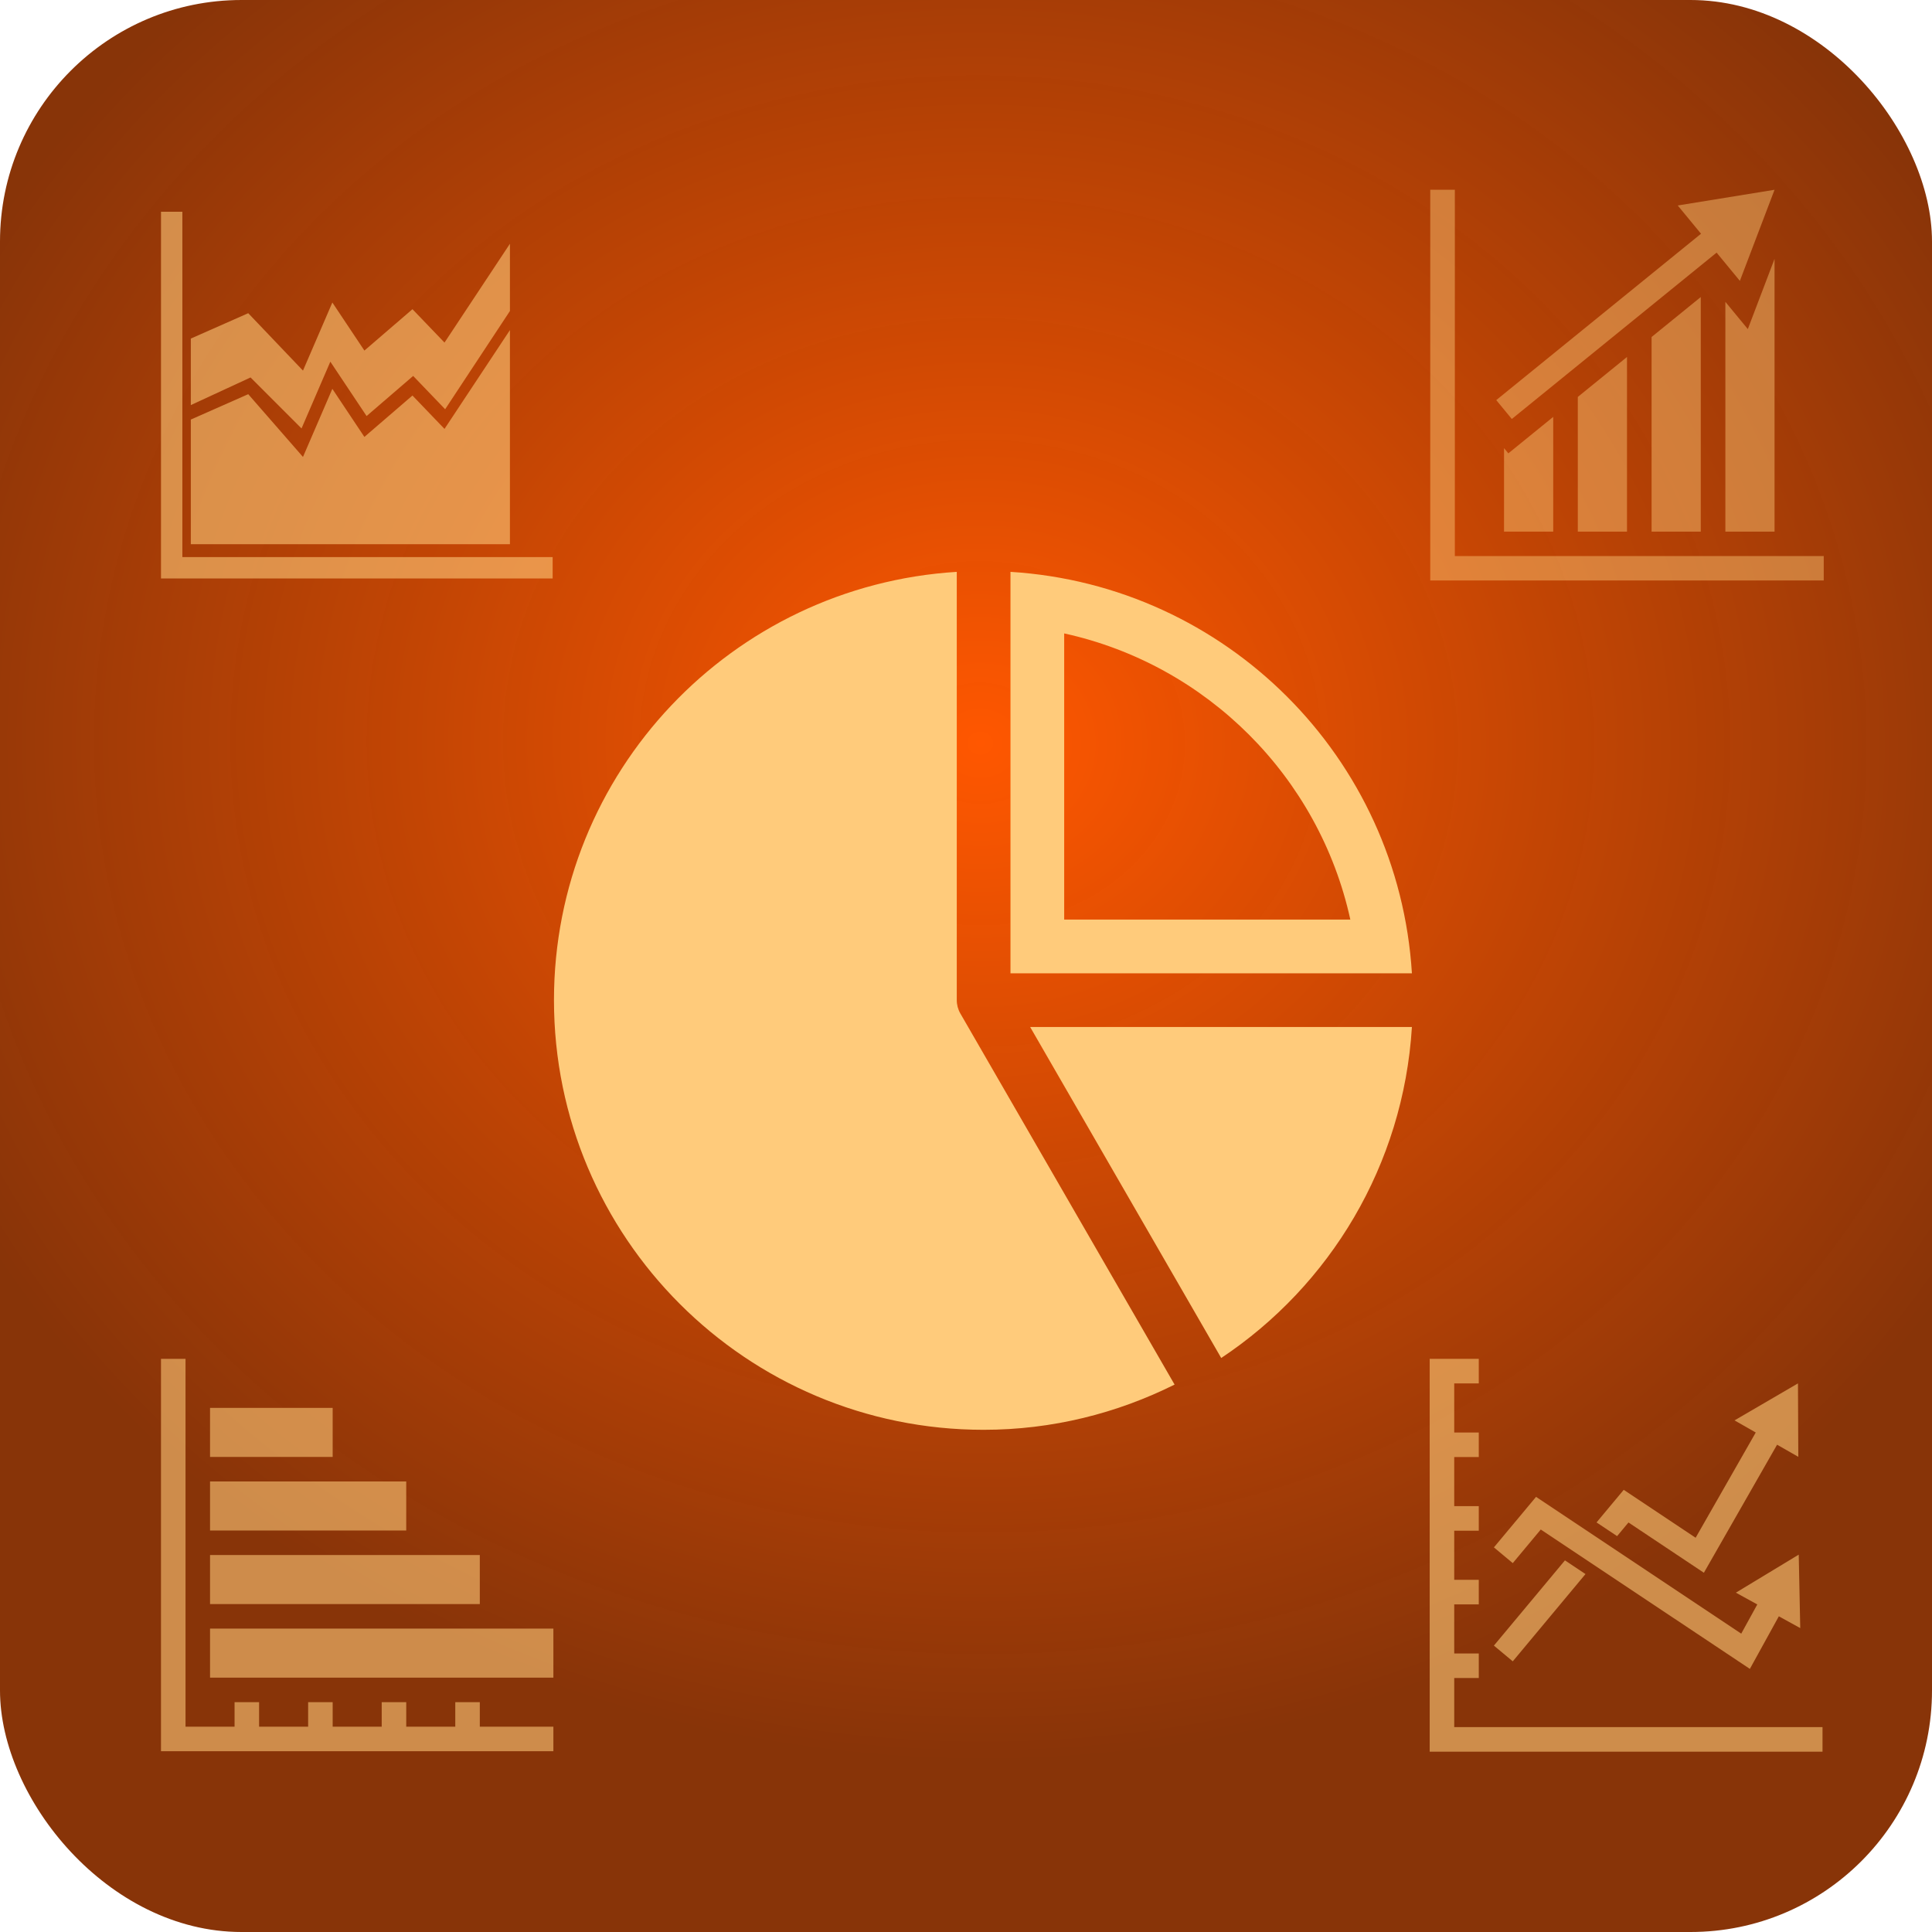 <?xml version="1.0" encoding="UTF-8" standalone="no"?>
<svg
   xmlns:dc="http://purl.org/dc/elements/1.1/"
   xmlns:cc="http://creativecommons.org/ns#"
   xmlns:rdf="http://www.w3.org/1999/02/22-rdf-syntax-ns#"
   xmlns:svg="http://www.w3.org/2000/svg"
   xmlns="http://www.w3.org/2000/svg"
   xmlns:xlink="http://www.w3.org/1999/xlink"
   xmlns:sodipodi="http://sodipodi.sourceforge.net/DTD/sodipodi-0.dtd"
   xmlns:inkscape="http://www.inkscape.org/namespaces/inkscape"
   height="300"
   id="Layer_1"
   version="1.1"
   viewBox="0 0 300 300"
   width="300"
   xml:space="preserve"
   inkscape:version="0.48.4 r9939"
   sodipodi:docname="stats.svg"
   inkscape:export-filename="/var/www/risto/ristorantino/Vendor/ristorantino/plugins/Risto/webroot/css/ristorantino/home/reservations.png"
   inkscape:export-xdpi="37.970001"
   inkscape:export-ydpi="37.970001"><sodipodi:namedview
     pagecolor="#ffffff"
     bordercolor="#666666"
     borderopacity="1"
     objecttolerance="10"
     gridtolerance="10"
     guidetolerance="10"
     inkscape:pageopacity="0"
     inkscape:pageshadow="2"
     inkscape:window-width="1050"
     inkscape:window-height="1628"
     id="namedview10"
     showgrid="false"
     inkscape:zoom="0.32593203"
     inkscape:cx="-83.183571"
     inkscape:cy="-313.38726"
     inkscape:window-x="0"
     inkscape:window-y="0"
     inkscape:window-maximized="1"
     inkscape:current-layer="g6010" /><defs
     id="defs12"><linearGradient
       id="linearGradient3917"><stop
         style="stop-color:#ff5700;stop-opacity:1;"
         offset="0"
         id="stop3919" /><stop
         style="stop-color:#842d00;stop-opacity:0.967;"
         offset="1"
         id="stop3921" /></linearGradient><linearGradient
       id="linearGradient4270"><stop
         style="stop-color:#dd2823;stop-opacity:1;"
         offset="0"
         id="stop4272" /><stop
         style="stop-color:#360e0e;stop-opacity:1;"
         offset="1"
         id="stop4274" /></linearGradient><linearGradient
       id="linearGradient4262"><stop
         style="stop-color:#4c1413;stop-opacity:1;"
         offset="0"
         id="stop4264" /><stop
         style="stop-color:#db706e;stop-opacity:1;"
         offset="1"
         id="stop4266" /></linearGradient><linearGradient
       id="linearGradient4252"><stop
         style="stop-color:#244289;stop-opacity:1;"
         offset="0"
         id="stop4254" /><stop
         id="stop4260"
         offset="0.5"
         style="stop-color:#244289;stop-opacity:0.498;" /><stop
         style="stop-color:#244289;stop-opacity:0;"
         offset="1"
         id="stop4256" /></linearGradient><linearGradient
       id="linearGradient3759"><stop
         id="stop4226"
         offset="0"
         style="stop-color:#331718;stop-opacity:1;" /><stop
         style="stop-color:#250a0a;stop-opacity:1"
         offset="1"
         id="stop3763" /></linearGradient><radialGradient
       inkscape:collect="always"
       xlink:href="#linearGradient3917"
       id="radialGradient3923"
       cx="152.169"
       cy="327.288"
       fx="152.169"
       fy="327.288"
       r="150"
       gradientUnits="userSpaceOnUse"
       gradientTransform="matrix(1.188,0.014,-0.012,1.058,-24.629,-20.991)" /></defs><g
     id="g6010"
     transform="translate(0,-212)"><rect
       height="300"
       id="rect2987"
       rx="37.5"
       ry="37.5"
       style="fill:url(#radialGradient3923);fill-opacity:1;fill-rule:nonzero;stroke:none;stroke-opacity:1"
       width="300"
       x="0"
       y="212" /><g
       id="g4026"
       transform="matrix(0.275,0,0,0.275,86.02,300.797)"
       style="fill:#ffcb7b;fill-opacity:1"><g
         id="g3986"
         style="fill:#ffcb7b;fill-opacity:1"><path
           id="path3988"
           d="M 229.488,249.417 350.436,458.913 C 317.92,475.117 281.4,484.442 242.608,484.442 108.63,484.442 0.002,375.816 0.002,241.838 0.001,112.985 100.543,7.88 227.444,0 v 241.838 c -0.003,2.605 0.679,5.209 2.044,7.579 z M 484.441,226.675 H 257.771 V 0 C 379.604,7.551 476.89,104.839 484.441,226.675 z M 288.097,196.349 H 449.671 C 432.054,115.825 368.623,52.39 288.097,34.767 V 196.349 z M 376.763,443.9 C 438.158,403.063 479.616,335.007 484.442,256.998 H 268.878 L 376.763,443.9 z"
           inkscape:connector-curvature="0"
           style="fill:#ffcb7b;fill-opacity:1" /></g><g
         id="g3990"
         style="fill:#ffcb7b;fill-opacity:1" /><g
         id="g3992"
         style="fill:#ffcb7b;fill-opacity:1" /><g
         id="g3994"
         style="fill:#ffcb7b;fill-opacity:1" /><g
         id="g3996"
         style="fill:#ffcb7b;fill-opacity:1" /><g
         id="g3998"
         style="fill:#ffcb7b;fill-opacity:1" /><g
         id="g4000"
         style="fill:#ffcb7b;fill-opacity:1" /><g
         id="g4002"
         style="fill:#ffcb7b;fill-opacity:1" /><g
         id="g4004"
         style="fill:#ffcb7b;fill-opacity:1" /><g
         id="g4006"
         style="fill:#ffcb7b;fill-opacity:1" /><g
         id="g4008"
         style="fill:#ffcb7b;fill-opacity:1" /><g
         id="g4010"
         style="fill:#ffcb7b;fill-opacity:1" /><g
         id="g4012"
         style="fill:#ffcb7b;fill-opacity:1" /><g
         id="g4014"
         style="fill:#ffcb7b;fill-opacity:1" /><g
         id="g4016"
         style="fill:#ffcb7b;fill-opacity:1" /><g
         id="g4018"
         style="fill:#ffcb7b;fill-opacity:1" /></g><g
       id="g3966"
       transform="matrix(0.279,0,0,0.279,167.305,216.643)"
       style="opacity:0.449"><g
         id="g3926"><path
           id="path3928"
           d="m 415.354,292.844 v 13.591 H 210.047 196.36 V 292.844 88.976 h 13.687 V 292.844 h 205.307 z m -27.374,-203.869 -53.88,8.747 12.952,15.728 -113.962,92.59 8.661,10.512 113.975,-92.59 12.952,15.715 19.301,-50.702 z m -14.877,77.539 -12.498,-15.171 v 127.909 h 27.374 V 127.427 l -14.877,39.088 z m -94.62,37.761 v 74.977 h 27.374 v -97.209 l -27.374,22.232 z m -38.662,31.403 -2.399,-2.92 v 46.494 h 27.374 v -63.868 l -24.975,20.294 z m 79.724,-64.757 v 108.332 h 27.374 V 148.676 l -27.374,22.245 z"
           inkscape:connector-curvature="0"
           style="fill:#ffcb7b;fill-opacity:1" /></g><g
         id="g3930" /><g
         id="g3932" /><g
         id="g3934" /><g
         id="g3936" /><g
         id="g3938" /><g
         id="g3940" /><g
         id="g3942" /><g
         id="g3944" /><g
         id="g3946" /><g
         id="g3948" /><g
         id="g3950" /><g
         id="g3952" /><g
         id="g3954" /><g
         id="g3956" /><g
         id="g3958" /></g><g
       id="g4086"
       transform="matrix(0.133,0,0,0.133,25,242.941)"
       style="opacity:0.589;fill:#ffcb7b;fill-opacity:1"><g
         id="g4046"
         style="fill:#ffcb7b;fill-opacity:1"><path
           id="path4048"
           d="m 457.259,417.765 v 24.941 H 0 V 14.554 h 24.941 v 403.218 h 432.318 v -0.007 z m -293.19,-150.189 33.633,-77.953 42.32,63.479 54.382,-46.826 37.333,38.886 75.645,-114.701 V 51.965 L 331,167.318 l -37.412,-38.971 -56.117,48.323 -37.412,-56.117 -34.294,79.5 -63.912,-67.029 -67.029,29.617 v 77.655 l 69.724,-32.254 59.521,59.534 z m 243.307,-114.817 -76.382,115.354 -37.412,-38.971 -56.117,48.323 -37.412,-56.117 -34.294,79.5 L 101.847,227.583 34.818,257.2 V 402.7 H 407.377 V 152.759 z"
           inkscape:connector-curvature="0"
           style="fill:#ffcb7b;fill-opacity:1" /></g><g
         id="g4050"
         style="fill:#ffcb7b;fill-opacity:1" /><g
         id="g4052"
         style="fill:#ffcb7b;fill-opacity:1" /><g
         id="g4054"
         style="fill:#ffcb7b;fill-opacity:1" /><g
         id="g4056"
         style="fill:#ffcb7b;fill-opacity:1" /><g
         id="g4058"
         style="fill:#ffcb7b;fill-opacity:1" /><g
         id="g4060"
         style="fill:#ffcb7b;fill-opacity:1" /><g
         id="g4062"
         style="fill:#ffcb7b;fill-opacity:1" /><g
         id="g4064"
         style="fill:#ffcb7b;fill-opacity:1" /><g
         id="g4066"
         style="fill:#ffcb7b;fill-opacity:1" /><g
         id="g4068"
         style="fill:#ffcb7b;fill-opacity:1" /><g
         id="g4070"
         style="fill:#ffcb7b;fill-opacity:1" /><g
         id="g4072"
         style="fill:#ffcb7b;fill-opacity:1" /><g
         id="g4074"
         style="fill:#ffcb7b;fill-opacity:1" /><g
         id="g4076"
         style="fill:#ffcb7b;fill-opacity:1" /><g
         id="g4078"
         style="fill:#ffcb7b;fill-opacity:1" /></g><g
       id="g4206"
       transform="matrix(0.119,0,0,0.119,25,423)"
       style="opacity:0.589;fill:#ffcb7b;fill-opacity:1"><g
         id="g4166"
         style="fill:#ffcb7b;fill-opacity:1"><path
           id="path4168"
           d="M 32,0 H 0 v 480 32 h 32 480 v -32 h -96 v -32 h -32 v 32 h -64 v -32 h -32 v 32 h -64 v -32 h -32 v 32 H 128 V 448 H 96 v 32 H 32 V 0 z m 480,352 v 64 H 64 v -64 h 448 z m -96,-96 v 64 H 64 v -64 h 352 z m -96,-96 v 64 H 64 V 160 H 320 z M 224,64 v 64 H 64 V 64 h 160 z"
           inkscape:connector-curvature="0"
           style="fill:#ffcb7b;fill-opacity:1" /></g><g
         id="g4170"
         style="fill:#ffcb7b;fill-opacity:1" /><g
         id="g4172"
         style="fill:#ffcb7b;fill-opacity:1" /><g
         id="g4174"
         style="fill:#ffcb7b;fill-opacity:1" /><g
         id="g4176"
         style="fill:#ffcb7b;fill-opacity:1" /><g
         id="g4178"
         style="fill:#ffcb7b;fill-opacity:1" /><g
         id="g4180"
         style="fill:#ffcb7b;fill-opacity:1" /><g
         id="g4182"
         style="fill:#ffcb7b;fill-opacity:1" /><g
         id="g4184"
         style="fill:#ffcb7b;fill-opacity:1" /><g
         id="g4186"
         style="fill:#ffcb7b;fill-opacity:1" /><g
         id="g4188"
         style="fill:#ffcb7b;fill-opacity:1" /><g
         id="g4190"
         style="fill:#ffcb7b;fill-opacity:1" /><g
         id="g4192"
         style="fill:#ffcb7b;fill-opacity:1" /><g
         id="g4194"
         style="fill:#ffcb7b;fill-opacity:1" /><g
         id="g4196"
         style="fill:#ffcb7b;fill-opacity:1" /><g
         id="g4198"
         style="fill:#ffcb7b;fill-opacity:1" /></g><path
       id="path4226"
       d="m 234.903,454.721 -2.93,-2.442 6.545,-7.848 31.861,21.241 2.494,-4.535 -3.325,-1.828 9.758,-5.905 0.235,11.404 -3.325,-1.828 -4.498,8.165 -32.468,-21.643 -4.349,5.22 z m 17.966,-6.311 11.709,7.807 11.367,-19.885 3.295,1.884 -0.052,-11.404 -9.851,5.745 3.295,1.88 -9.334,16.345 -11.166,-7.443 -4.22,5.063 3.191,2.126 1.767,-2.119 z m -6.674,8.009 -3.191,-2.126 -11.032,13.236 2.93,2.442 11.292,-13.552 z M 225.812,480.188 v -7.625 h 3.812 V 468.75 h -3.812 v -7.625 h 3.812 v -3.812 h -3.812 v -7.625 h 3.812 v -3.812 h -3.812 v -7.625 h 3.812 v -3.812 h -3.812 v -7.625 h 3.812 V 423 H 225.812 222 v 61 h 61 v -3.812 h -57.188 z"
       inkscape:connector-curvature="0"
       style="opacity:0.589;fill:#ffcb7b;fill-opacity:1" /></g></svg>
